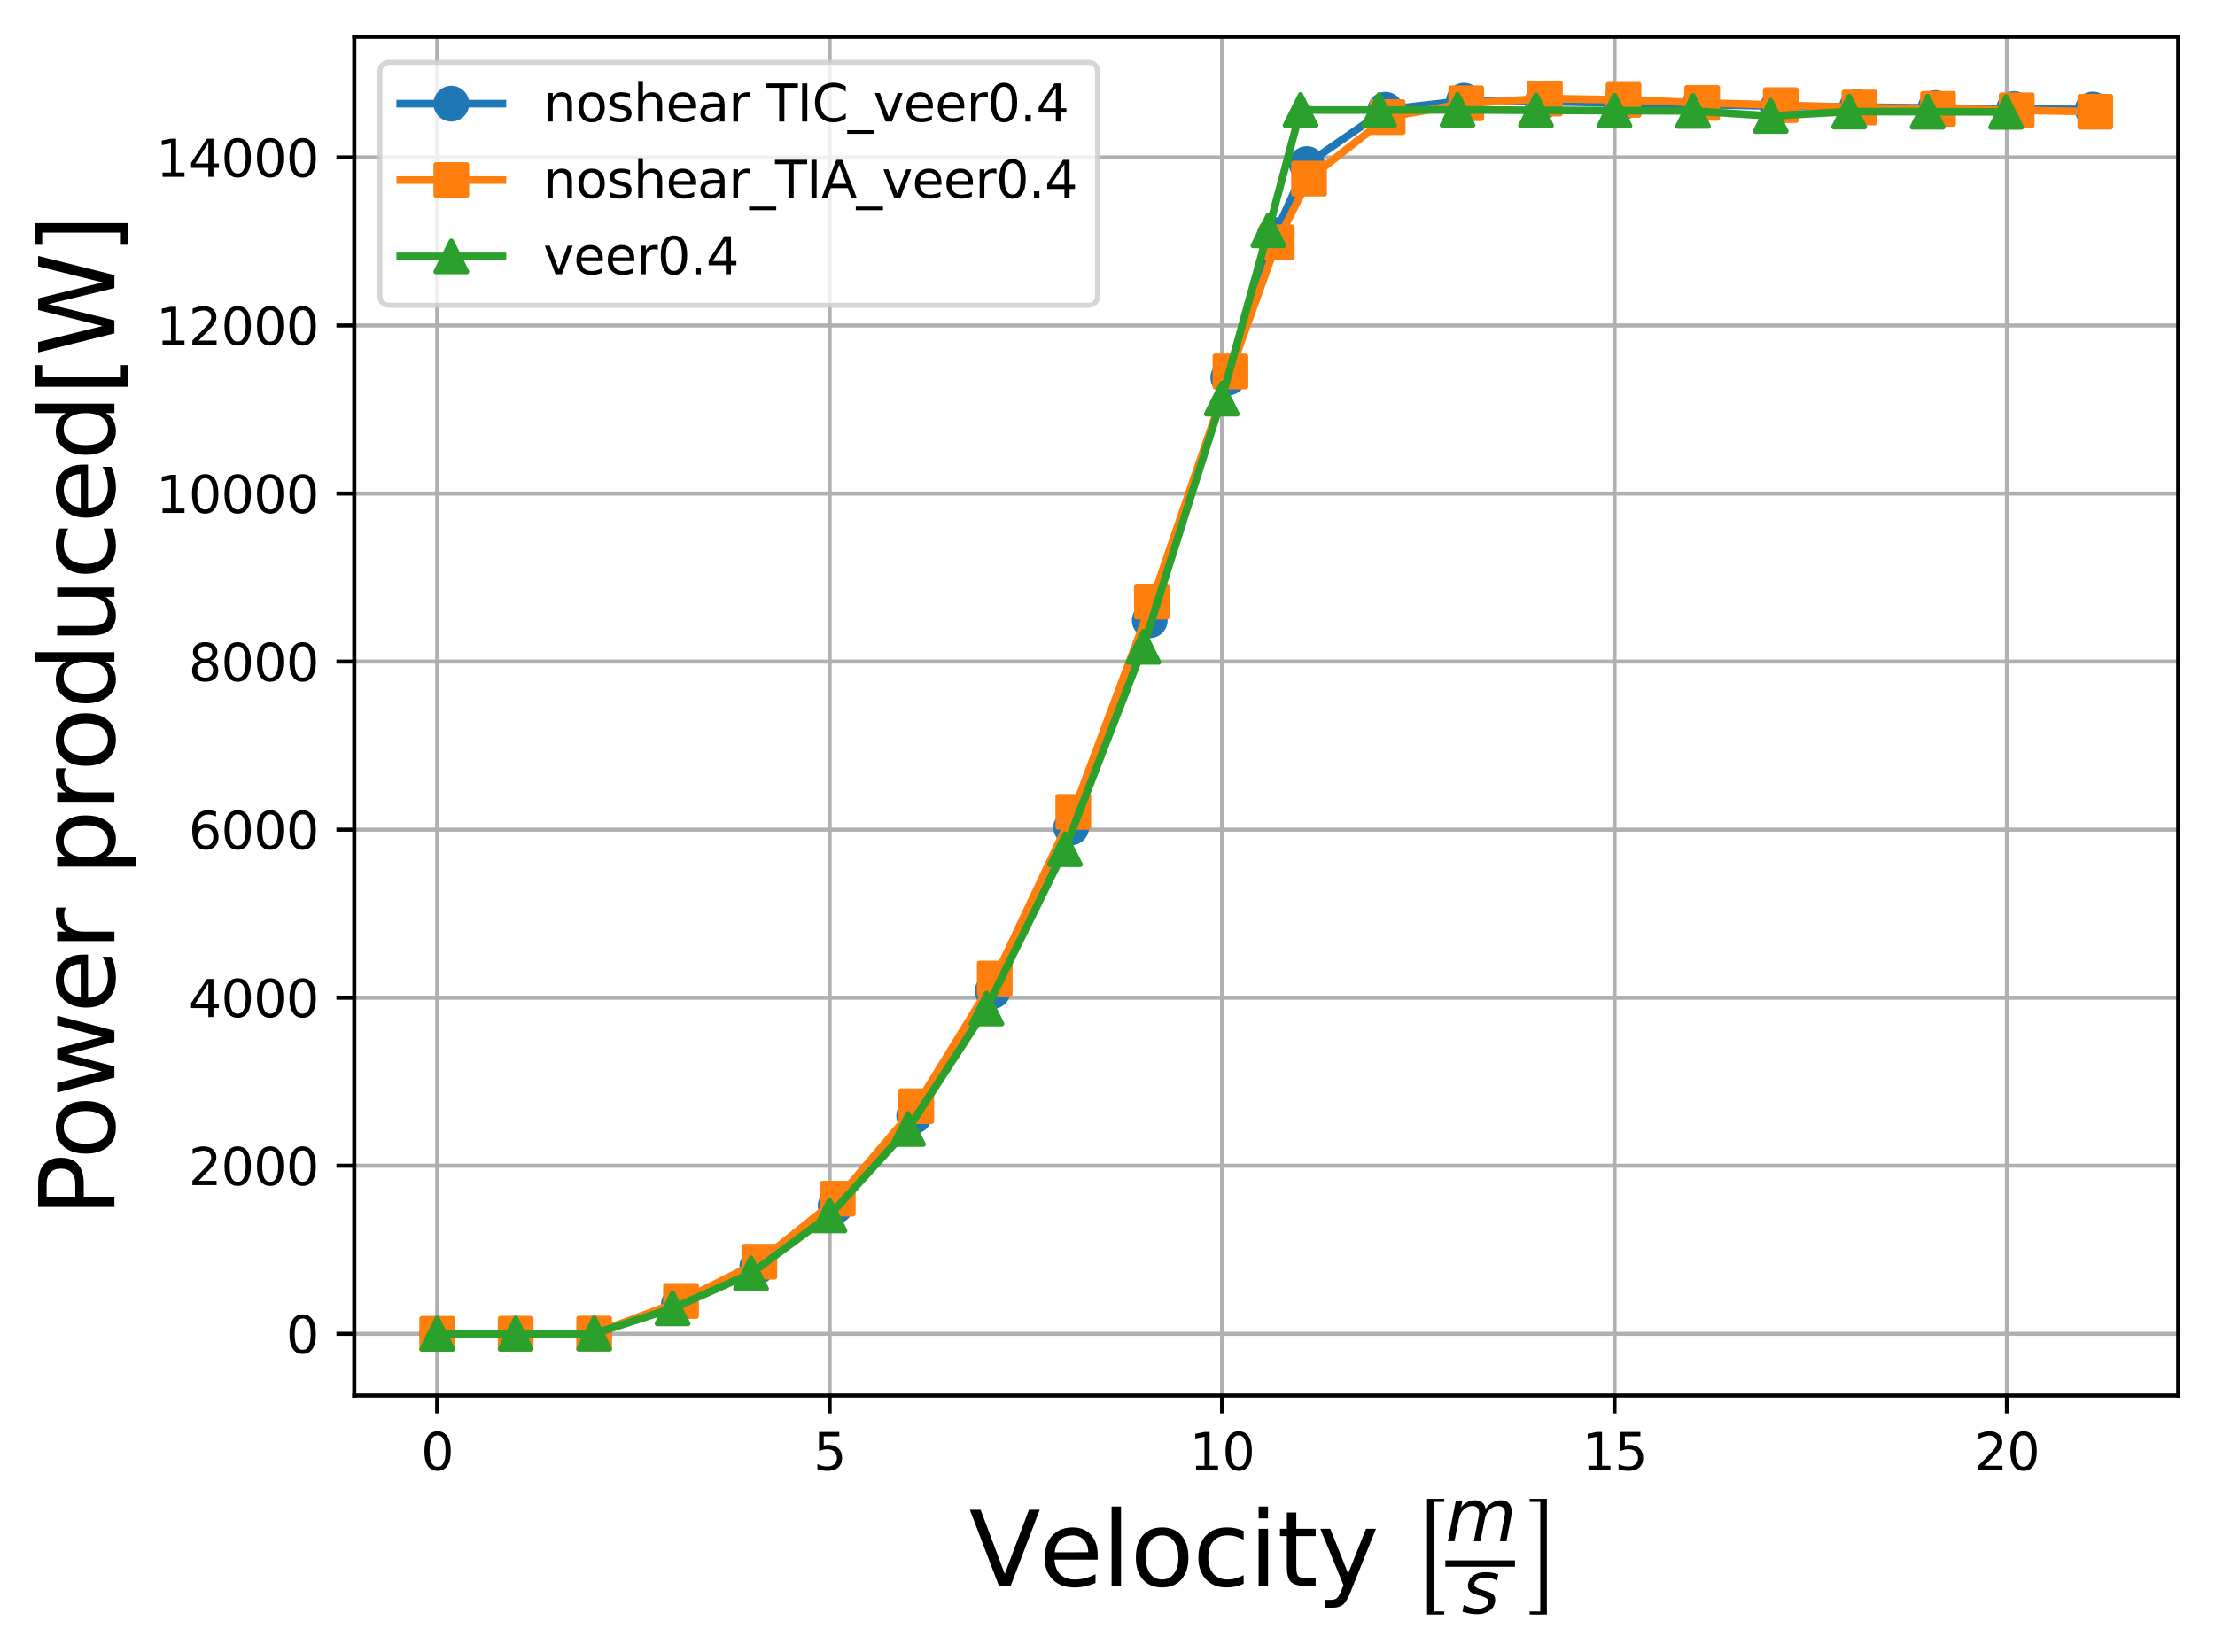 <?xml version="1.0" encoding="utf-8" standalone="no"?>
<!DOCTYPE svg PUBLIC "-//W3C//DTD SVG 1.1//EN"
  "http://www.w3.org/Graphics/SVG/1.1/DTD/svg11.dtd">
<svg xmlns:xlink="http://www.w3.org/1999/xlink" width="433.689pt" height="323.59pt" viewBox="0 0 433.689 323.59" xmlns="http://www.w3.org/2000/svg" version="1.1">
 <defs>
  <style type="text/css">*{stroke-linejoin: round; stroke-linecap: butt}</style>
 </defs>
 <g id="figure_1">
  <g id="patch_1">
   <path d="M 0 323.59 
L 433.689 323.59 
L 433.689 0 
L 0 0 
z
" style="fill: #ffffff"/>
  </g>
  <g id="axes_1">
   <g id="patch_2">
    <path d="M 69.369 273.312 
L 426.489 273.312 
L 426.489 7.2 
L 69.369 7.2 
z
" style="fill: #ffffff"/>
   </g>
   <g id="matplotlib.axis_1">
    <g id="xtick_1">
     <g id="line2d_1">
      <path d="M 85.601 273.312 
L 85.601 7.2 
" clip-path="url(#pf1011f9df0)" style="fill: none; stroke: #b0b0b0; stroke-width: 0.8; stroke-linecap: square"/>
     </g>
     <g id="line2d_2">
      <defs>
       <path id="mccad9a70bd" d="M 0 0 
L 0 3.5 
" style="stroke: #000000; stroke-width: 0.8"/>
      </defs>
      <g>
       <use xlink:href="#mccad9a70bd" x="85.601" y="273.312" style="stroke: #000000; stroke-width: 0.8"/>
      </g>
     </g>
     <g id="text_1">
      <!-- 0 -->
      <g transform="translate(82.42 287.91) scale(0.1 -0.1)">
       <defs>
        <path id="DejaVuSans-30" d="M 2034 4250 
Q 1547 4250 1301 3770 
Q 1056 3291 1056 2328 
Q 1056 1369 1301 889 
Q 1547 409 2034 409 
Q 2525 409 2770 889 
Q 3016 1369 3016 2328 
Q 3016 3291 2770 3770 
Q 2525 4250 2034 4250 
z
M 2034 4750 
Q 2819 4750 3233 4129 
Q 3647 3509 3647 2328 
Q 3647 1150 3233 529 
Q 2819 -91 2034 -91 
Q 1250 -91 836 529 
Q 422 1150 422 2328 
Q 422 3509 836 4129 
Q 1250 4750 2034 4750 
z
" transform="scale(0.016)"/>
       </defs>
       <use xlink:href="#DejaVuSans-30"/>
      </g>
     </g>
    </g>
    <g id="xtick_2">
     <g id="line2d_3">
      <path d="M 162.439 273.312 
L 162.439 7.2 
" clip-path="url(#pf1011f9df0)" style="fill: none; stroke: #b0b0b0; stroke-width: 0.8; stroke-linecap: square"/>
     </g>
     <g id="line2d_4">
      <g>
       <use xlink:href="#mccad9a70bd" x="162.439" y="273.312" style="stroke: #000000; stroke-width: 0.8"/>
      </g>
     </g>
     <g id="text_2">
      <!-- 5 -->
      <g transform="translate(159.257 287.91) scale(0.1 -0.1)">
       <defs>
        <path id="DejaVuSans-35" d="M 691 4666 
L 3169 4666 
L 3169 4134 
L 1269 4134 
L 1269 2991 
Q 1406 3038 1543 3061 
Q 1681 3084 1819 3084 
Q 2600 3084 3056 2656 
Q 3513 2228 3513 1497 
Q 3513 744 3044 326 
Q 2575 -91 1722 -91 
Q 1428 -91 1123 -41 
Q 819 9 494 109 
L 494 744 
Q 775 591 1075 516 
Q 1375 441 1709 441 
Q 2250 441 2565 725 
Q 2881 1009 2881 1497 
Q 2881 1984 2565 2268 
Q 2250 2553 1709 2553 
Q 1456 2553 1204 2497 
Q 953 2441 691 2322 
L 691 4666 
z
" transform="scale(0.016)"/>
       </defs>
       <use xlink:href="#DejaVuSans-35"/>
      </g>
     </g>
    </g>
    <g id="xtick_3">
     <g id="line2d_5">
      <path d="M 239.276 273.312 
L 239.276 7.2 
" clip-path="url(#pf1011f9df0)" style="fill: none; stroke: #b0b0b0; stroke-width: 0.8; stroke-linecap: square"/>
     </g>
     <g id="line2d_6">
      <g>
       <use xlink:href="#mccad9a70bd" x="239.276" y="273.312" style="stroke: #000000; stroke-width: 0.8"/>
      </g>
     </g>
     <g id="text_3">
      <!-- 10 -->
      <g transform="translate(232.913 287.91) scale(0.1 -0.1)">
       <defs>
        <path id="DejaVuSans-31" d="M 794 531 
L 1825 531 
L 1825 4091 
L 703 3866 
L 703 4441 
L 1819 4666 
L 2450 4666 
L 2450 531 
L 3481 531 
L 3481 0 
L 794 0 
L 794 531 
z
" transform="scale(0.016)"/>
       </defs>
       <use xlink:href="#DejaVuSans-31"/>
       <use xlink:href="#DejaVuSans-30" x="63.623"/>
      </g>
     </g>
    </g>
    <g id="xtick_4">
     <g id="line2d_7">
      <path d="M 316.113 273.312 
L 316.113 7.2 
" clip-path="url(#pf1011f9df0)" style="fill: none; stroke: #b0b0b0; stroke-width: 0.8; stroke-linecap: square"/>
     </g>
     <g id="line2d_8">
      <g>
       <use xlink:href="#mccad9a70bd" x="316.113" y="273.312" style="stroke: #000000; stroke-width: 0.8"/>
      </g>
     </g>
     <g id="text_4">
      <!-- 15 -->
      <g transform="translate(309.75 287.91) scale(0.1 -0.1)">
       <use xlink:href="#DejaVuSans-31"/>
       <use xlink:href="#DejaVuSans-35" x="63.623"/>
      </g>
     </g>
    </g>
    <g id="xtick_5">
     <g id="line2d_9">
      <path d="M 392.95 273.312 
L 392.95 7.2 
" clip-path="url(#pf1011f9df0)" style="fill: none; stroke: #b0b0b0; stroke-width: 0.8; stroke-linecap: square"/>
     </g>
     <g id="line2d_10">
      <g>
       <use xlink:href="#mccad9a70bd" x="392.95" y="273.312" style="stroke: #000000; stroke-width: 0.8"/>
      </g>
     </g>
     <g id="text_5">
      <!-- 20 -->
      <g transform="translate(386.588 287.91) scale(0.1 -0.1)">
       <defs>
        <path id="DejaVuSans-32" d="M 1228 531 
L 3431 531 
L 3431 0 
L 469 0 
L 469 531 
Q 828 903 1448 1529 
Q 2069 2156 2228 2338 
Q 2531 2678 2651 2914 
Q 2772 3150 2772 3378 
Q 2772 3750 2511 3984 
Q 2250 4219 1831 4219 
Q 1534 4219 1204 4116 
Q 875 4013 500 3803 
L 500 4441 
Q 881 4594 1212 4672 
Q 1544 4750 1819 4750 
Q 2544 4750 2975 4387 
Q 3406 4025 3406 3419 
Q 3406 3131 3298 2873 
Q 3191 2616 2906 2266 
Q 2828 2175 2409 1742 
Q 1991 1309 1228 531 
z
" transform="scale(0.016)"/>
       </defs>
       <use xlink:href="#DejaVuSans-32"/>
       <use xlink:href="#DejaVuSans-30" x="63.623"/>
      </g>
     </g>
    </g>
    <g id="text_6">
     <!-- Velocity $\left[\frac{\mathit{m}}{\mathit{s}}\right]$ -->
     <g transform="translate(189.729 310.79) scale(0.2 -0.2)">
      <defs>
       <path id="DejaVuSans-56" d="M 1831 0 
L 50 4666 
L 709 4666 
L 2188 738 
L 3669 4666 
L 4325 4666 
L 2547 0 
L 1831 0 
z
" transform="scale(0.016)"/>
       <path id="DejaVuSans-65" d="M 3597 1894 
L 3597 1613 
L 953 1613 
Q 991 1019 1311 708 
Q 1631 397 2203 397 
Q 2534 397 2845 478 
Q 3156 559 3463 722 
L 3463 178 
Q 3153 47 2828 -22 
Q 2503 -91 2169 -91 
Q 1331 -91 842 396 
Q 353 884 353 1716 
Q 353 2575 817 3079 
Q 1281 3584 2069 3584 
Q 2775 3584 3186 3129 
Q 3597 2675 3597 1894 
z
M 3022 2063 
Q 3016 2534 2758 2815 
Q 2500 3097 2075 3097 
Q 1594 3097 1305 2825 
Q 1016 2553 972 2059 
L 3022 2063 
z
" transform="scale(0.016)"/>
       <path id="DejaVuSans-6c" d="M 603 4863 
L 1178 4863 
L 1178 0 
L 603 0 
L 603 4863 
z
" transform="scale(0.016)"/>
       <path id="DejaVuSans-6f" d="M 1959 3097 
Q 1497 3097 1228 2736 
Q 959 2375 959 1747 
Q 959 1119 1226 758 
Q 1494 397 1959 397 
Q 2419 397 2687 759 
Q 2956 1122 2956 1747 
Q 2956 2369 2687 2733 
Q 2419 3097 1959 3097 
z
M 1959 3584 
Q 2709 3584 3137 3096 
Q 3566 2609 3566 1747 
Q 3566 888 3137 398 
Q 2709 -91 1959 -91 
Q 1206 -91 779 398 
Q 353 888 353 1747 
Q 353 2609 779 3096 
Q 1206 3584 1959 3584 
z
" transform="scale(0.016)"/>
       <path id="DejaVuSans-63" d="M 3122 3366 
L 3122 2828 
Q 2878 2963 2633 3030 
Q 2388 3097 2138 3097 
Q 1578 3097 1268 2742 
Q 959 2388 959 1747 
Q 959 1106 1268 751 
Q 1578 397 2138 397 
Q 2388 397 2633 464 
Q 2878 531 3122 666 
L 3122 134 
Q 2881 22 2623 -34 
Q 2366 -91 2075 -91 
Q 1284 -91 818 406 
Q 353 903 353 1747 
Q 353 2603 823 3093 
Q 1294 3584 2113 3584 
Q 2378 3584 2631 3529 
Q 2884 3475 3122 3366 
z
" transform="scale(0.016)"/>
       <path id="DejaVuSans-69" d="M 603 3500 
L 1178 3500 
L 1178 0 
L 603 0 
L 603 3500 
z
M 603 4863 
L 1178 4863 
L 1178 4134 
L 603 4134 
L 603 4863 
z
" transform="scale(0.016)"/>
       <path id="DejaVuSans-74" d="M 1172 4494 
L 1172 3500 
L 2356 3500 
L 2356 3053 
L 1172 3053 
L 1172 1153 
Q 1172 725 1289 603 
Q 1406 481 1766 481 
L 2356 481 
L 2356 0 
L 1766 0 
Q 1100 0 847 248 
Q 594 497 594 1153 
L 594 3053 
L 172 3053 
L 172 3500 
L 594 3500 
L 594 4494 
L 1172 4494 
z
" transform="scale(0.016)"/>
       <path id="DejaVuSans-79" d="M 2059 -325 
Q 1816 -950 1584 -1140 
Q 1353 -1331 966 -1331 
L 506 -1331 
L 506 -850 
L 844 -850 
Q 1081 -850 1212 -737 
Q 1344 -625 1503 -206 
L 1606 56 
L 191 3500 
L 800 3500 
L 1894 763 
L 2988 3500 
L 3597 3500 
L 2059 -325 
z
" transform="scale(0.016)"/>
       <path id="DejaVuSans-20" transform="scale(0.016)"/>
       <path id="STIXSizeOneSym-Regular-5b" d="M 2323 -1050 
L 1152 -1050 
L 1152 6822 
L 2323 6822 
L 2323 6611 
L 1600 6611 
L 1600 -838 
L 2323 -838 
L 2323 -1050 
z
" transform="scale(0.016)"/>
       <path id="DejaVuSans-Oblique-6d" d="M 5747 2113 
L 5338 0 
L 4763 0 
L 5166 2094 
Q 5191 2228 5203 2325 
Q 5216 2422 5216 2491 
Q 5216 2772 5059 2928 
Q 4903 3084 4622 3084 
Q 4203 3084 3875 2770 
Q 3547 2456 3450 1953 
L 3066 0 
L 2491 0 
L 2900 2094 
Q 2925 2209 2937 2307 
Q 2950 2406 2950 2484 
Q 2950 2769 2794 2926 
Q 2638 3084 2363 3084 
Q 1938 3084 1609 2770 
Q 1281 2456 1184 1953 
L 800 0 
L 225 0 
L 909 3500 
L 1484 3500 
L 1375 2956 
Q 1609 3263 1923 3423 
Q 2238 3584 2597 3584 
Q 2978 3584 3223 3384 
Q 3469 3184 3519 2828 
Q 3781 3197 4126 3390 
Q 4472 3584 4856 3584 
Q 5306 3584 5551 3325 
Q 5797 3066 5797 2591 
Q 5797 2488 5784 2364 
Q 5772 2241 5747 2113 
z
" transform="scale(0.016)"/>
       <path id="DejaVuSans-Oblique-73" d="M 3200 3397 
L 3091 2853 
Q 2863 2978 2609 3040 
Q 2356 3103 2088 3103 
Q 1634 3103 1373 2948 
Q 1113 2794 1113 2528 
Q 1113 2219 1719 2053 
Q 1766 2041 1788 2034 
L 1972 1978 
Q 2547 1819 2739 1644 
Q 2931 1469 2931 1166 
Q 2931 609 2489 259 
Q 2047 -91 1331 -91 
Q 1053 -91 747 -37 
Q 441 16 72 128 
L 184 722 
Q 500 559 806 475 
Q 1113 391 1394 391 
Q 1816 391 2080 572 
Q 2344 753 2344 1031 
Q 2344 1331 1650 1516 
L 1591 1531 
L 1394 1581 
Q 956 1697 753 1886 
Q 550 2075 550 2369 
Q 550 2928 970 3256 
Q 1391 3584 2113 3584 
Q 2397 3584 2667 3537 
Q 2938 3491 3200 3397 
z
" transform="scale(0.016)"/>
       <path id="STIXSizeOneSym-Regular-5d" d="M 1299 -1050 
L 128 -1050 
L 128 -838 
L 851 -838 
L 851 6611 
L 128 6611 
L 128 6822 
L 1299 6822 
L 1299 -1050 
z
" transform="scale(0.016)"/>
      </defs>
      <use xlink:href="#DejaVuSans-56" transform="translate(0 0.945)"/>
      <use xlink:href="#DejaVuSans-65" transform="translate(68.408 0.945)"/>
      <use xlink:href="#DejaVuSans-6c" transform="translate(129.932 0.945)"/>
      <use xlink:href="#DejaVuSans-6f" transform="translate(157.715 0.945)"/>
      <use xlink:href="#DejaVuSans-63" transform="translate(218.896 0.945)"/>
      <use xlink:href="#DejaVuSans-69" transform="translate(273.877 0.945)"/>
      <use xlink:href="#DejaVuSans-74" transform="translate(301.66 0.945)"/>
      <use xlink:href="#DejaVuSans-79" transform="translate(340.869 0.945)"/>
      <use xlink:href="#DejaVuSans-20" transform="translate(400.049 0.945)"/>
      <use xlink:href="#STIXSizeOneSym-Regular-5b" transform="translate(431.836 -11.938) scale(0.9)"/>
      <use xlink:href="#DejaVuSans-Oblique-6d" transform="translate(466.306 44.742) scale(0.7)"/>
      <use xlink:href="#DejaVuSans-Oblique-73" transform="translate(482.306 -25.708) scale(0.7)"/>
      <use xlink:href="#STIXSizeOneSym-Regular-5d" transform="translate(546.994 -11.938) scale(0.9)"/>
      <path d="M 466.306 19.742 
L 466.306 25.992 
L 534.494 25.992 
L 534.494 19.742 
L 466.306 19.742 
z
"/>
     </g>
    </g>
   </g>
   <g id="matplotlib.axis_2">
    <g id="ytick_1">
     <g id="line2d_11">
      <path d="M 69.369 261.216 
L 426.489 261.216 
" clip-path="url(#pf1011f9df0)" style="fill: none; stroke: #b0b0b0; stroke-width: 0.8; stroke-linecap: square"/>
     </g>
     <g id="line2d_12">
      <defs>
       <path id="m2726098256" d="M 0 0 
L -3.5 0 
" style="stroke: #000000; stroke-width: 0.8"/>
      </defs>
      <g>
       <use xlink:href="#m2726098256" x="69.369" y="261.216" style="stroke: #000000; stroke-width: 0.8"/>
      </g>
     </g>
     <g id="text_7">
      <!-- 0 -->
      <g transform="translate(56.006 265.015) scale(0.1 -0.1)">
       <use xlink:href="#DejaVuSans-30"/>
      </g>
     </g>
    </g>
    <g id="ytick_2">
     <g id="line2d_13">
      <path d="M 69.369 228.303 
L 426.489 228.303 
" clip-path="url(#pf1011f9df0)" style="fill: none; stroke: #b0b0b0; stroke-width: 0.8; stroke-linecap: square"/>
     </g>
     <g id="line2d_14">
      <g>
       <use xlink:href="#m2726098256" x="69.369" y="228.303" style="stroke: #000000; stroke-width: 0.8"/>
      </g>
     </g>
     <g id="text_8">
      <!-- 2000 -->
      <g transform="translate(36.919 232.103) scale(0.1 -0.1)">
       <use xlink:href="#DejaVuSans-32"/>
       <use xlink:href="#DejaVuSans-30" x="63.623"/>
       <use xlink:href="#DejaVuSans-30" x="127.246"/>
       <use xlink:href="#DejaVuSans-30" x="190.869"/>
      </g>
     </g>
    </g>
    <g id="ytick_3">
     <g id="line2d_15">
      <path d="M 69.369 195.391 
L 426.489 195.391 
" clip-path="url(#pf1011f9df0)" style="fill: none; stroke: #b0b0b0; stroke-width: 0.8; stroke-linecap: square"/>
     </g>
     <g id="line2d_16">
      <g>
       <use xlink:href="#m2726098256" x="69.369" y="195.391" style="stroke: #000000; stroke-width: 0.8"/>
      </g>
     </g>
     <g id="text_9">
      <!-- 4000 -->
      <g transform="translate(36.919 199.19) scale(0.1 -0.1)">
       <defs>
        <path id="DejaVuSans-34" d="M 2419 4116 
L 825 1625 
L 2419 1625 
L 2419 4116 
z
M 2253 4666 
L 3047 4666 
L 3047 1625 
L 3713 1625 
L 3713 1100 
L 3047 1100 
L 3047 0 
L 2419 0 
L 2419 1100 
L 313 1100 
L 313 1709 
L 2253 4666 
z
" transform="scale(0.016)"/>
       </defs>
       <use xlink:href="#DejaVuSans-34"/>
       <use xlink:href="#DejaVuSans-30" x="63.623"/>
       <use xlink:href="#DejaVuSans-30" x="127.246"/>
       <use xlink:href="#DejaVuSans-30" x="190.869"/>
      </g>
     </g>
    </g>
    <g id="ytick_4">
     <g id="line2d_17">
      <path d="M 69.369 162.478 
L 426.489 162.478 
" clip-path="url(#pf1011f9df0)" style="fill: none; stroke: #b0b0b0; stroke-width: 0.8; stroke-linecap: square"/>
     </g>
     <g id="line2d_18">
      <g>
       <use xlink:href="#m2726098256" x="69.369" y="162.478" style="stroke: #000000; stroke-width: 0.8"/>
      </g>
     </g>
     <g id="text_10">
      <!-- 6000 -->
      <g transform="translate(36.919 166.277) scale(0.1 -0.1)">
       <defs>
        <path id="DejaVuSans-36" d="M 2113 2584 
Q 1688 2584 1439 2293 
Q 1191 2003 1191 1497 
Q 1191 994 1439 701 
Q 1688 409 2113 409 
Q 2538 409 2786 701 
Q 3034 994 3034 1497 
Q 3034 2003 2786 2293 
Q 2538 2584 2113 2584 
z
M 3366 4563 
L 3366 3988 
Q 3128 4100 2886 4159 
Q 2644 4219 2406 4219 
Q 1781 4219 1451 3797 
Q 1122 3375 1075 2522 
Q 1259 2794 1537 2939 
Q 1816 3084 2150 3084 
Q 2853 3084 3261 2657 
Q 3669 2231 3669 1497 
Q 3669 778 3244 343 
Q 2819 -91 2113 -91 
Q 1303 -91 875 529 
Q 447 1150 447 2328 
Q 447 3434 972 4092 
Q 1497 4750 2381 4750 
Q 2619 4750 2861 4703 
Q 3103 4656 3366 4563 
z
" transform="scale(0.016)"/>
       </defs>
       <use xlink:href="#DejaVuSans-36"/>
       <use xlink:href="#DejaVuSans-30" x="63.623"/>
       <use xlink:href="#DejaVuSans-30" x="127.246"/>
       <use xlink:href="#DejaVuSans-30" x="190.869"/>
      </g>
     </g>
    </g>
    <g id="ytick_5">
     <g id="line2d_19">
      <path d="M 69.369 129.566 
L 426.489 129.566 
" clip-path="url(#pf1011f9df0)" style="fill: none; stroke: #b0b0b0; stroke-width: 0.8; stroke-linecap: square"/>
     </g>
     <g id="line2d_20">
      <g>
       <use xlink:href="#m2726098256" x="69.369" y="129.566" style="stroke: #000000; stroke-width: 0.8"/>
      </g>
     </g>
     <g id="text_11">
      <!-- 8000 -->
      <g transform="translate(36.919 133.365) scale(0.1 -0.1)">
       <defs>
        <path id="DejaVuSans-38" d="M 2034 2216 
Q 1584 2216 1326 1975 
Q 1069 1734 1069 1313 
Q 1069 891 1326 650 
Q 1584 409 2034 409 
Q 2484 409 2743 651 
Q 3003 894 3003 1313 
Q 3003 1734 2745 1975 
Q 2488 2216 2034 2216 
z
M 1403 2484 
Q 997 2584 770 2862 
Q 544 3141 544 3541 
Q 544 4100 942 4425 
Q 1341 4750 2034 4750 
Q 2731 4750 3128 4425 
Q 3525 4100 3525 3541 
Q 3525 3141 3298 2862 
Q 3072 2584 2669 2484 
Q 3125 2378 3379 2068 
Q 3634 1759 3634 1313 
Q 3634 634 3220 271 
Q 2806 -91 2034 -91 
Q 1263 -91 848 271 
Q 434 634 434 1313 
Q 434 1759 690 2068 
Q 947 2378 1403 2484 
z
M 1172 3481 
Q 1172 3119 1398 2916 
Q 1625 2713 2034 2713 
Q 2441 2713 2670 2916 
Q 2900 3119 2900 3481 
Q 2900 3844 2670 4047 
Q 2441 4250 2034 4250 
Q 1625 4250 1398 4047 
Q 1172 3844 1172 3481 
z
" transform="scale(0.016)"/>
       </defs>
       <use xlink:href="#DejaVuSans-38"/>
       <use xlink:href="#DejaVuSans-30" x="63.623"/>
       <use xlink:href="#DejaVuSans-30" x="127.246"/>
       <use xlink:href="#DejaVuSans-30" x="190.869"/>
      </g>
     </g>
    </g>
    <g id="ytick_6">
     <g id="line2d_21">
      <path d="M 69.369 96.653 
L 426.489 96.653 
" clip-path="url(#pf1011f9df0)" style="fill: none; stroke: #b0b0b0; stroke-width: 0.8; stroke-linecap: square"/>
     </g>
     <g id="line2d_22">
      <g>
       <use xlink:href="#m2726098256" x="69.369" y="96.653" style="stroke: #000000; stroke-width: 0.8"/>
      </g>
     </g>
     <g id="text_12">
      <!-- 10000 -->
      <g transform="translate(30.556 100.452) scale(0.1 -0.1)">
       <use xlink:href="#DejaVuSans-31"/>
       <use xlink:href="#DejaVuSans-30" x="63.623"/>
       <use xlink:href="#DejaVuSans-30" x="127.246"/>
       <use xlink:href="#DejaVuSans-30" x="190.869"/>
       <use xlink:href="#DejaVuSans-30" x="254.492"/>
      </g>
     </g>
    </g>
    <g id="ytick_7">
     <g id="line2d_23">
      <path d="M 69.369 63.74 
L 426.489 63.74 
" clip-path="url(#pf1011f9df0)" style="fill: none; stroke: #b0b0b0; stroke-width: 0.8; stroke-linecap: square"/>
     </g>
     <g id="line2d_24">
      <g>
       <use xlink:href="#m2726098256" x="69.369" y="63.74" style="stroke: #000000; stroke-width: 0.8"/>
      </g>
     </g>
     <g id="text_13">
      <!-- 12000 -->
      <g transform="translate(30.556 67.54) scale(0.1 -0.1)">
       <use xlink:href="#DejaVuSans-31"/>
       <use xlink:href="#DejaVuSans-32" x="63.623"/>
       <use xlink:href="#DejaVuSans-30" x="127.246"/>
       <use xlink:href="#DejaVuSans-30" x="190.869"/>
       <use xlink:href="#DejaVuSans-30" x="254.492"/>
      </g>
     </g>
    </g>
    <g id="ytick_8">
     <g id="line2d_25">
      <path d="M 69.369 30.828 
L 426.489 30.828 
" clip-path="url(#pf1011f9df0)" style="fill: none; stroke: #b0b0b0; stroke-width: 0.8; stroke-linecap: square"/>
     </g>
     <g id="line2d_26">
      <g>
       <use xlink:href="#m2726098256" x="69.369" y="30.828" style="stroke: #000000; stroke-width: 0.8"/>
      </g>
     </g>
     <g id="text_14">
      <!-- 14000 -->
      <g transform="translate(30.556 34.627) scale(0.1 -0.1)">
       <use xlink:href="#DejaVuSans-31"/>
       <use xlink:href="#DejaVuSans-34" x="63.623"/>
       <use xlink:href="#DejaVuSans-30" x="127.246"/>
       <use xlink:href="#DejaVuSans-30" x="190.869"/>
       <use xlink:href="#DejaVuSans-30" x="254.492"/>
      </g>
     </g>
    </g>
    <g id="text_15">
     <!-- Power produced[W] -->
     <g transform="translate(22.397 238.392) rotate(-90) scale(0.2 -0.2)">
      <defs>
       <path id="DejaVuSans-50" d="M 1259 4147 
L 1259 2394 
L 2053 2394 
Q 2494 2394 2734 2622 
Q 2975 2850 2975 3272 
Q 2975 3691 2734 3919 
Q 2494 4147 2053 4147 
L 1259 4147 
z
M 628 4666 
L 2053 4666 
Q 2838 4666 3239 4311 
Q 3641 3956 3641 3272 
Q 3641 2581 3239 2228 
Q 2838 1875 2053 1875 
L 1259 1875 
L 1259 0 
L 628 0 
L 628 4666 
z
" transform="scale(0.016)"/>
       <path id="DejaVuSans-77" d="M 269 3500 
L 844 3500 
L 1563 769 
L 2278 3500 
L 2956 3500 
L 3675 769 
L 4391 3500 
L 4966 3500 
L 4050 0 
L 3372 0 
L 2619 2869 
L 1863 0 
L 1184 0 
L 269 3500 
z
" transform="scale(0.016)"/>
       <path id="DejaVuSans-72" d="M 2631 2963 
Q 2534 3019 2420 3045 
Q 2306 3072 2169 3072 
Q 1681 3072 1420 2755 
Q 1159 2438 1159 1844 
L 1159 0 
L 581 0 
L 581 3500 
L 1159 3500 
L 1159 2956 
Q 1341 3275 1631 3429 
Q 1922 3584 2338 3584 
Q 2397 3584 2469 3576 
Q 2541 3569 2628 3553 
L 2631 2963 
z
" transform="scale(0.016)"/>
       <path id="DejaVuSans-70" d="M 1159 525 
L 1159 -1331 
L 581 -1331 
L 581 3500 
L 1159 3500 
L 1159 2969 
Q 1341 3281 1617 3432 
Q 1894 3584 2278 3584 
Q 2916 3584 3314 3078 
Q 3713 2572 3713 1747 
Q 3713 922 3314 415 
Q 2916 -91 2278 -91 
Q 1894 -91 1617 61 
Q 1341 213 1159 525 
z
M 3116 1747 
Q 3116 2381 2855 2742 
Q 2594 3103 2138 3103 
Q 1681 3103 1420 2742 
Q 1159 2381 1159 1747 
Q 1159 1113 1420 752 
Q 1681 391 2138 391 
Q 2594 391 2855 752 
Q 3116 1113 3116 1747 
z
" transform="scale(0.016)"/>
       <path id="DejaVuSans-64" d="M 2906 2969 
L 2906 4863 
L 3481 4863 
L 3481 0 
L 2906 0 
L 2906 525 
Q 2725 213 2448 61 
Q 2172 -91 1784 -91 
Q 1150 -91 751 415 
Q 353 922 353 1747 
Q 353 2572 751 3078 
Q 1150 3584 1784 3584 
Q 2172 3584 2448 3432 
Q 2725 3281 2906 2969 
z
M 947 1747 
Q 947 1113 1208 752 
Q 1469 391 1925 391 
Q 2381 391 2643 752 
Q 2906 1113 2906 1747 
Q 2906 2381 2643 2742 
Q 2381 3103 1925 3103 
Q 1469 3103 1208 2742 
Q 947 2381 947 1747 
z
" transform="scale(0.016)"/>
       <path id="DejaVuSans-75" d="M 544 1381 
L 544 3500 
L 1119 3500 
L 1119 1403 
Q 1119 906 1312 657 
Q 1506 409 1894 409 
Q 2359 409 2629 706 
Q 2900 1003 2900 1516 
L 2900 3500 
L 3475 3500 
L 3475 0 
L 2900 0 
L 2900 538 
Q 2691 219 2414 64 
Q 2138 -91 1772 -91 
Q 1169 -91 856 284 
Q 544 659 544 1381 
z
M 1991 3584 
L 1991 3584 
z
" transform="scale(0.016)"/>
       <path id="DejaVuSans-5b" d="M 550 4863 
L 1875 4863 
L 1875 4416 
L 1125 4416 
L 1125 -397 
L 1875 -397 
L 1875 -844 
L 550 -844 
L 550 4863 
z
" transform="scale(0.016)"/>
       <path id="DejaVuSans-57" d="M 213 4666 
L 850 4666 
L 1831 722 
L 2809 4666 
L 3519 4666 
L 4500 722 
L 5478 4666 
L 6119 4666 
L 4947 0 
L 4153 0 
L 3169 4050 
L 2175 0 
L 1381 0 
L 213 4666 
z
" transform="scale(0.016)"/>
       <path id="DejaVuSans-5d" d="M 1947 4863 
L 1947 -844 
L 622 -844 
L 622 -397 
L 1369 -397 
L 1369 4416 
L 622 4416 
L 622 4863 
L 1947 4863 
z
" transform="scale(0.016)"/>
      </defs>
      <use xlink:href="#DejaVuSans-50"/>
      <use xlink:href="#DejaVuSans-6f" x="56.678"/>
      <use xlink:href="#DejaVuSans-77" x="117.859"/>
      <use xlink:href="#DejaVuSans-65" x="199.646"/>
      <use xlink:href="#DejaVuSans-72" x="261.17"/>
      <use xlink:href="#DejaVuSans-20" x="302.283"/>
      <use xlink:href="#DejaVuSans-70" x="334.07"/>
      <use xlink:href="#DejaVuSans-72" x="397.547"/>
      <use xlink:href="#DejaVuSans-6f" x="436.41"/>
      <use xlink:href="#DejaVuSans-64" x="497.592"/>
      <use xlink:href="#DejaVuSans-75" x="561.068"/>
      <use xlink:href="#DejaVuSans-63" x="624.447"/>
      <use xlink:href="#DejaVuSans-65" x="679.428"/>
      <use xlink:href="#DejaVuSans-64" x="740.951"/>
      <use xlink:href="#DejaVuSans-5b" x="804.428"/>
      <use xlink:href="#DejaVuSans-57" x="843.441"/>
      <use xlink:href="#DejaVuSans-5d" x="942.318"/>
     </g>
    </g>
   </g>
   <g id="line2d_27">
    <path d="M 85.601 261.216 
L 100.969 261.2 
L 116.336 261.183 
L 132.926 255.409 
L 148.271 248.066 
L 163.628 236.15 
L 178.993 218.512 
L 194.363 194.091 
L 209.737 162.029 
L 225.115 121.481 
L 240.495 73.938 
L 249.57 46.032 
L 255.876 32.129 
L 271.26 21.485 
L 286.644 19.71 
L 302.03 19.897 
L 317.417 20.183 
L 332.804 20.472 
L 348.192 20.792 
L 363.581 20.956 
L 378.969 21.148 
L 394.358 21.343 
L 409.747 21.442 
" clip-path="url(#pf1011f9df0)" style="fill: none; stroke: #1f77b4; stroke-width: 1.5; stroke-linecap: square"/>
    <defs>
     <path id="mcdaa0c99b6" d="M 0 3 
C 0.796 3 1.559 2.684 2.121 2.121 
C 2.684 1.559 3 0.796 3 0 
C 3 -0.796 2.684 -1.559 2.121 -2.121 
C 1.559 -2.684 0.796 -3 0 -3 
C -0.796 -3 -1.559 -2.684 -2.121 -2.121 
C -2.684 -1.559 -3 -0.796 -3 0 
C -3 0.796 -2.684 1.559 -2.121 2.121 
C -1.559 2.684 -0.796 3 0 3 
z
" style="stroke: #1f77b4"/>
    </defs>
    <g clip-path="url(#pf1011f9df0)">
     <use xlink:href="#mcdaa0c99b6" x="85.601" y="261.216" style="fill: #1f77b4; stroke: #1f77b4"/>
     <use xlink:href="#mcdaa0c99b6" x="100.969" y="261.2" style="fill: #1f77b4; stroke: #1f77b4"/>
     <use xlink:href="#mcdaa0c99b6" x="116.336" y="261.183" style="fill: #1f77b4; stroke: #1f77b4"/>
     <use xlink:href="#mcdaa0c99b6" x="132.926" y="255.409" style="fill: #1f77b4; stroke: #1f77b4"/>
     <use xlink:href="#mcdaa0c99b6" x="148.271" y="248.066" style="fill: #1f77b4; stroke: #1f77b4"/>
     <use xlink:href="#mcdaa0c99b6" x="163.628" y="236.15" style="fill: #1f77b4; stroke: #1f77b4"/>
     <use xlink:href="#mcdaa0c99b6" x="178.993" y="218.512" style="fill: #1f77b4; stroke: #1f77b4"/>
     <use xlink:href="#mcdaa0c99b6" x="194.363" y="194.091" style="fill: #1f77b4; stroke: #1f77b4"/>
     <use xlink:href="#mcdaa0c99b6" x="209.737" y="162.029" style="fill: #1f77b4; stroke: #1f77b4"/>
     <use xlink:href="#mcdaa0c99b6" x="225.115" y="121.481" style="fill: #1f77b4; stroke: #1f77b4"/>
     <use xlink:href="#mcdaa0c99b6" x="240.495" y="73.938" style="fill: #1f77b4; stroke: #1f77b4"/>
     <use xlink:href="#mcdaa0c99b6" x="249.57" y="46.032" style="fill: #1f77b4; stroke: #1f77b4"/>
     <use xlink:href="#mcdaa0c99b6" x="255.876" y="32.129" style="fill: #1f77b4; stroke: #1f77b4"/>
     <use xlink:href="#mcdaa0c99b6" x="271.26" y="21.485" style="fill: #1f77b4; stroke: #1f77b4"/>
     <use xlink:href="#mcdaa0c99b6" x="286.644" y="19.71" style="fill: #1f77b4; stroke: #1f77b4"/>
     <use xlink:href="#mcdaa0c99b6" x="302.03" y="19.897" style="fill: #1f77b4; stroke: #1f77b4"/>
     <use xlink:href="#mcdaa0c99b6" x="317.417" y="20.183" style="fill: #1f77b4; stroke: #1f77b4"/>
     <use xlink:href="#mcdaa0c99b6" x="332.804" y="20.472" style="fill: #1f77b4; stroke: #1f77b4"/>
     <use xlink:href="#mcdaa0c99b6" x="348.192" y="20.792" style="fill: #1f77b4; stroke: #1f77b4"/>
     <use xlink:href="#mcdaa0c99b6" x="363.581" y="20.956" style="fill: #1f77b4; stroke: #1f77b4"/>
     <use xlink:href="#mcdaa0c99b6" x="378.969" y="21.148" style="fill: #1f77b4; stroke: #1f77b4"/>
     <use xlink:href="#mcdaa0c99b6" x="394.358" y="21.343" style="fill: #1f77b4; stroke: #1f77b4"/>
     <use xlink:href="#mcdaa0c99b6" x="409.747" y="21.442" style="fill: #1f77b4; stroke: #1f77b4"/>
    </g>
   </g>
   <g id="line2d_28">
    <path d="M 85.601 261.216 
L 100.969 261.2 
L 116.336 261.183 
L 133.338 254.787 
L 148.677 247.093 
L 164.032 234.753 
L 179.398 216.643 
L 194.771 191.646 
L 210.149 158.992 
L 225.531 117.821 
L 240.916 72.751 
L 249.995 47.456 
L 256.305 34.977 
L 271.695 22.932 
L 287.087 20.22 
L 302.481 19.296 
L 317.875 19.553 
L 333.271 20.142 
L 348.666 20.579 
L 364.064 21.055 
L 379.461 21.323 
L 394.858 21.594 
L 410.256 21.883 
" clip-path="url(#pf1011f9df0)" style="fill: none; stroke: #ff7f0e; stroke-width: 1.5; stroke-linecap: square"/>
    <defs>
     <path id="m4ba6c0bd67" d="M -3 3 
L 3 3 
L 3 -3 
L -3 -3 
z
" style="stroke: #ff7f0e; stroke-linejoin: miter"/>
    </defs>
    <g clip-path="url(#pf1011f9df0)">
     <use xlink:href="#m4ba6c0bd67" x="85.601" y="261.216" style="fill: #ff7f0e; stroke: #ff7f0e; stroke-linejoin: miter"/>
     <use xlink:href="#m4ba6c0bd67" x="100.969" y="261.2" style="fill: #ff7f0e; stroke: #ff7f0e; stroke-linejoin: miter"/>
     <use xlink:href="#m4ba6c0bd67" x="116.336" y="261.183" style="fill: #ff7f0e; stroke: #ff7f0e; stroke-linejoin: miter"/>
     <use xlink:href="#m4ba6c0bd67" x="133.338" y="254.787" style="fill: #ff7f0e; stroke: #ff7f0e; stroke-linejoin: miter"/>
     <use xlink:href="#m4ba6c0bd67" x="148.677" y="247.093" style="fill: #ff7f0e; stroke: #ff7f0e; stroke-linejoin: miter"/>
     <use xlink:href="#m4ba6c0bd67" x="164.032" y="234.753" style="fill: #ff7f0e; stroke: #ff7f0e; stroke-linejoin: miter"/>
     <use xlink:href="#m4ba6c0bd67" x="179.398" y="216.643" style="fill: #ff7f0e; stroke: #ff7f0e; stroke-linejoin: miter"/>
     <use xlink:href="#m4ba6c0bd67" x="194.771" y="191.646" style="fill: #ff7f0e; stroke: #ff7f0e; stroke-linejoin: miter"/>
     <use xlink:href="#m4ba6c0bd67" x="210.149" y="158.992" style="fill: #ff7f0e; stroke: #ff7f0e; stroke-linejoin: miter"/>
     <use xlink:href="#m4ba6c0bd67" x="225.531" y="117.821" style="fill: #ff7f0e; stroke: #ff7f0e; stroke-linejoin: miter"/>
     <use xlink:href="#m4ba6c0bd67" x="240.916" y="72.751" style="fill: #ff7f0e; stroke: #ff7f0e; stroke-linejoin: miter"/>
     <use xlink:href="#m4ba6c0bd67" x="249.995" y="47.456" style="fill: #ff7f0e; stroke: #ff7f0e; stroke-linejoin: miter"/>
     <use xlink:href="#m4ba6c0bd67" x="256.305" y="34.977" style="fill: #ff7f0e; stroke: #ff7f0e; stroke-linejoin: miter"/>
     <use xlink:href="#m4ba6c0bd67" x="271.695" y="22.932" style="fill: #ff7f0e; stroke: #ff7f0e; stroke-linejoin: miter"/>
     <use xlink:href="#m4ba6c0bd67" x="287.087" y="20.22" style="fill: #ff7f0e; stroke: #ff7f0e; stroke-linejoin: miter"/>
     <use xlink:href="#m4ba6c0bd67" x="302.481" y="19.296" style="fill: #ff7f0e; stroke: #ff7f0e; stroke-linejoin: miter"/>
     <use xlink:href="#m4ba6c0bd67" x="317.875" y="19.553" style="fill: #ff7f0e; stroke: #ff7f0e; stroke-linejoin: miter"/>
     <use xlink:href="#m4ba6c0bd67" x="333.271" y="20.142" style="fill: #ff7f0e; stroke: #ff7f0e; stroke-linejoin: miter"/>
     <use xlink:href="#m4ba6c0bd67" x="348.666" y="20.579" style="fill: #ff7f0e; stroke: #ff7f0e; stroke-linejoin: miter"/>
     <use xlink:href="#m4ba6c0bd67" x="364.064" y="21.055" style="fill: #ff7f0e; stroke: #ff7f0e; stroke-linejoin: miter"/>
     <use xlink:href="#m4ba6c0bd67" x="379.461" y="21.323" style="fill: #ff7f0e; stroke: #ff7f0e; stroke-linejoin: miter"/>
     <use xlink:href="#m4ba6c0bd67" x="394.858" y="21.594" style="fill: #ff7f0e; stroke: #ff7f0e; stroke-linejoin: miter"/>
     <use xlink:href="#m4ba6c0bd67" x="410.256" y="21.883" style="fill: #ff7f0e; stroke: #ff7f0e; stroke-linejoin: miter"/>
    </g>
   </g>
   <g id="line2d_29">
    <path d="M 85.601 261.216 
L 100.969 261.2 
L 116.336 261.183 
L 131.688 256.235 
L 147.056 249.378 
L 162.408 238.041 
L 177.775 221.11 
L 193.143 197.514 
L 208.51 166.311 
L 223.862 126.688 
L 239.23 78.077 
L 248.343 45.104 
L 254.643 21.538 
L 270.011 21.554 
L 285.378 21.515 
L 300.746 21.599 
L 316.113 21.665 
L 331.48 21.727 
L 346.694 22.713 
L 362.062 21.846 
L 377.429 21.88 
L 392.796 21.918 
" clip-path="url(#pf1011f9df0)" style="fill: none; stroke: #2ca02c; stroke-width: 1.5; stroke-linecap: square"/>
    <defs>
     <path id="mff03244d58" d="M 0 -3 
L -3 3 
L 3 3 
z
" style="stroke: #2ca02c; stroke-linejoin: miter"/>
    </defs>
    <g clip-path="url(#pf1011f9df0)">
     <use xlink:href="#mff03244d58" x="85.601" y="261.216" style="fill: #2ca02c; stroke: #2ca02c; stroke-linejoin: miter"/>
     <use xlink:href="#mff03244d58" x="100.969" y="261.2" style="fill: #2ca02c; stroke: #2ca02c; stroke-linejoin: miter"/>
     <use xlink:href="#mff03244d58" x="116.336" y="261.183" style="fill: #2ca02c; stroke: #2ca02c; stroke-linejoin: miter"/>
     <use xlink:href="#mff03244d58" x="131.688" y="256.235" style="fill: #2ca02c; stroke: #2ca02c; stroke-linejoin: miter"/>
     <use xlink:href="#mff03244d58" x="147.056" y="249.378" style="fill: #2ca02c; stroke: #2ca02c; stroke-linejoin: miter"/>
     <use xlink:href="#mff03244d58" x="162.408" y="238.041" style="fill: #2ca02c; stroke: #2ca02c; stroke-linejoin: miter"/>
     <use xlink:href="#mff03244d58" x="177.775" y="221.11" style="fill: #2ca02c; stroke: #2ca02c; stroke-linejoin: miter"/>
     <use xlink:href="#mff03244d58" x="193.143" y="197.514" style="fill: #2ca02c; stroke: #2ca02c; stroke-linejoin: miter"/>
     <use xlink:href="#mff03244d58" x="208.51" y="166.311" style="fill: #2ca02c; stroke: #2ca02c; stroke-linejoin: miter"/>
     <use xlink:href="#mff03244d58" x="223.862" y="126.688" style="fill: #2ca02c; stroke: #2ca02c; stroke-linejoin: miter"/>
     <use xlink:href="#mff03244d58" x="239.23" y="78.077" style="fill: #2ca02c; stroke: #2ca02c; stroke-linejoin: miter"/>
     <use xlink:href="#mff03244d58" x="248.343" y="45.104" style="fill: #2ca02c; stroke: #2ca02c; stroke-linejoin: miter"/>
     <use xlink:href="#mff03244d58" x="254.643" y="21.538" style="fill: #2ca02c; stroke: #2ca02c; stroke-linejoin: miter"/>
     <use xlink:href="#mff03244d58" x="270.011" y="21.554" style="fill: #2ca02c; stroke: #2ca02c; stroke-linejoin: miter"/>
     <use xlink:href="#mff03244d58" x="285.378" y="21.515" style="fill: #2ca02c; stroke: #2ca02c; stroke-linejoin: miter"/>
     <use xlink:href="#mff03244d58" x="300.746" y="21.599" style="fill: #2ca02c; stroke: #2ca02c; stroke-linejoin: miter"/>
     <use xlink:href="#mff03244d58" x="316.113" y="21.665" style="fill: #2ca02c; stroke: #2ca02c; stroke-linejoin: miter"/>
     <use xlink:href="#mff03244d58" x="331.48" y="21.727" style="fill: #2ca02c; stroke: #2ca02c; stroke-linejoin: miter"/>
     <use xlink:href="#mff03244d58" x="346.694" y="22.713" style="fill: #2ca02c; stroke: #2ca02c; stroke-linejoin: miter"/>
     <use xlink:href="#mff03244d58" x="362.062" y="21.846" style="fill: #2ca02c; stroke: #2ca02c; stroke-linejoin: miter"/>
     <use xlink:href="#mff03244d58" x="377.429" y="21.88" style="fill: #2ca02c; stroke: #2ca02c; stroke-linejoin: miter"/>
     <use xlink:href="#mff03244d58" x="392.796" y="21.918" style="fill: #2ca02c; stroke: #2ca02c; stroke-linejoin: miter"/>
    </g>
   </g>
   <g id="patch_3">
    <path d="M 69.369 273.312 
L 69.369 7.2 
" style="fill: none; stroke: #000000; stroke-width: 0.8; stroke-linejoin: miter; stroke-linecap: square"/>
   </g>
   <g id="patch_4">
    <path d="M 426.489 273.312 
L 426.489 7.2 
" style="fill: none; stroke: #000000; stroke-width: 0.8; stroke-linejoin: miter; stroke-linecap: square"/>
   </g>
   <g id="patch_5">
    <path d="M 69.369 273.312 
L 426.489 273.312 
" style="fill: none; stroke: #000000; stroke-width: 0.8; stroke-linejoin: miter; stroke-linecap: square"/>
   </g>
   <g id="patch_6">
    <path d="M 69.369 7.2 
L 426.489 7.2 
" style="fill: none; stroke: #000000; stroke-width: 0.8; stroke-linejoin: miter; stroke-linecap: square"/>
   </g>
   <g id="legend_1">
    <g id="patch_7">
     <path d="M 76.369 59.791 
L 212.902 59.791 
Q 214.902 59.791 214.902 57.791 
L 214.902 14.2 
Q 214.902 12.2 212.902 12.2 
L 76.369 12.2 
Q 74.369 12.2 74.369 14.2 
L 74.369 57.791 
Q 74.369 59.791 76.369 59.791 
z
" style="fill: #ffffff; opacity: 0.8; stroke: #cccccc; stroke-linejoin: miter"/>
    </g>
    <g id="line2d_30">
     <path d="M 78.369 20.298 
L 88.369 20.298 
L 98.369 20.298 
" style="fill: none; stroke: #1f77b4; stroke-width: 1.5; stroke-linecap: square"/>
     <g>
      <use xlink:href="#mcdaa0c99b6" x="88.369" y="20.298" style="fill: #1f77b4; stroke: #1f77b4"/>
     </g>
    </g>
    <g id="text_16">
     <!-- noshear TIC_veer0.4 -->
     <g transform="translate(106.369 23.798) scale(0.1 -0.1)">
      <defs>
       <path id="DejaVuSans-6e" d="M 3513 2113 
L 3513 0 
L 2938 0 
L 2938 2094 
Q 2938 2591 2744 2837 
Q 2550 3084 2163 3084 
Q 1697 3084 1428 2787 
Q 1159 2491 1159 1978 
L 1159 0 
L 581 0 
L 581 3500 
L 1159 3500 
L 1159 2956 
Q 1366 3272 1645 3428 
Q 1925 3584 2291 3584 
Q 2894 3584 3203 3211 
Q 3513 2838 3513 2113 
z
" transform="scale(0.016)"/>
       <path id="DejaVuSans-73" d="M 2834 3397 
L 2834 2853 
Q 2591 2978 2328 3040 
Q 2066 3103 1784 3103 
Q 1356 3103 1142 2972 
Q 928 2841 928 2578 
Q 928 2378 1081 2264 
Q 1234 2150 1697 2047 
L 1894 2003 
Q 2506 1872 2764 1633 
Q 3022 1394 3022 966 
Q 3022 478 2636 193 
Q 2250 -91 1575 -91 
Q 1294 -91 989 -36 
Q 684 19 347 128 
L 347 722 
Q 666 556 975 473 
Q 1284 391 1588 391 
Q 1994 391 2212 530 
Q 2431 669 2431 922 
Q 2431 1156 2273 1281 
Q 2116 1406 1581 1522 
L 1381 1569 
Q 847 1681 609 1914 
Q 372 2147 372 2553 
Q 372 3047 722 3315 
Q 1072 3584 1716 3584 
Q 2034 3584 2315 3537 
Q 2597 3491 2834 3397 
z
" transform="scale(0.016)"/>
       <path id="DejaVuSans-68" d="M 3513 2113 
L 3513 0 
L 2938 0 
L 2938 2094 
Q 2938 2591 2744 2837 
Q 2550 3084 2163 3084 
Q 1697 3084 1428 2787 
Q 1159 2491 1159 1978 
L 1159 0 
L 581 0 
L 581 4863 
L 1159 4863 
L 1159 2956 
Q 1366 3272 1645 3428 
Q 1925 3584 2291 3584 
Q 2894 3584 3203 3211 
Q 3513 2838 3513 2113 
z
" transform="scale(0.016)"/>
       <path id="DejaVuSans-61" d="M 2194 1759 
Q 1497 1759 1228 1600 
Q 959 1441 959 1056 
Q 959 750 1161 570 
Q 1363 391 1709 391 
Q 2188 391 2477 730 
Q 2766 1069 2766 1631 
L 2766 1759 
L 2194 1759 
z
M 3341 1997 
L 3341 0 
L 2766 0 
L 2766 531 
Q 2569 213 2275 61 
Q 1981 -91 1556 -91 
Q 1019 -91 701 211 
Q 384 513 384 1019 
Q 384 1609 779 1909 
Q 1175 2209 1959 2209 
L 2766 2209 
L 2766 2266 
Q 2766 2663 2505 2880 
Q 2244 3097 1772 3097 
Q 1472 3097 1187 3025 
Q 903 2953 641 2809 
L 641 3341 
Q 956 3463 1253 3523 
Q 1550 3584 1831 3584 
Q 2591 3584 2966 3190 
Q 3341 2797 3341 1997 
z
" transform="scale(0.016)"/>
       <path id="DejaVuSans-54" d="M -19 4666 
L 3928 4666 
L 3928 4134 
L 2272 4134 
L 2272 0 
L 1638 0 
L 1638 4134 
L -19 4134 
L -19 4666 
z
" transform="scale(0.016)"/>
       <path id="DejaVuSans-49" d="M 628 4666 
L 1259 4666 
L 1259 0 
L 628 0 
L 628 4666 
z
" transform="scale(0.016)"/>
       <path id="DejaVuSans-43" d="M 4122 4306 
L 4122 3641 
Q 3803 3938 3442 4084 
Q 3081 4231 2675 4231 
Q 1875 4231 1450 3742 
Q 1025 3253 1025 2328 
Q 1025 1406 1450 917 
Q 1875 428 2675 428 
Q 3081 428 3442 575 
Q 3803 722 4122 1019 
L 4122 359 
Q 3791 134 3420 21 
Q 3050 -91 2638 -91 
Q 1578 -91 968 557 
Q 359 1206 359 2328 
Q 359 3453 968 4101 
Q 1578 4750 2638 4750 
Q 3056 4750 3426 4639 
Q 3797 4528 4122 4306 
z
" transform="scale(0.016)"/>
       <path id="DejaVuSans-5f" d="M 3263 -1063 
L 3263 -1509 
L -63 -1509 
L -63 -1063 
L 3263 -1063 
z
" transform="scale(0.016)"/>
       <path id="DejaVuSans-76" d="M 191 3500 
L 800 3500 
L 1894 563 
L 2988 3500 
L 3597 3500 
L 2284 0 
L 1503 0 
L 191 3500 
z
" transform="scale(0.016)"/>
       <path id="DejaVuSans-2e" d="M 684 794 
L 1344 794 
L 1344 0 
L 684 0 
L 684 794 
z
" transform="scale(0.016)"/>
      </defs>
      <use xlink:href="#DejaVuSans-6e"/>
      <use xlink:href="#DejaVuSans-6f" x="63.379"/>
      <use xlink:href="#DejaVuSans-73" x="124.561"/>
      <use xlink:href="#DejaVuSans-68" x="176.66"/>
      <use xlink:href="#DejaVuSans-65" x="240.039"/>
      <use xlink:href="#DejaVuSans-61" x="301.562"/>
      <use xlink:href="#DejaVuSans-72" x="362.842"/>
      <use xlink:href="#DejaVuSans-20" x="403.955"/>
      <use xlink:href="#DejaVuSans-54" x="435.742"/>
      <use xlink:href="#DejaVuSans-49" x="496.826"/>
      <use xlink:href="#DejaVuSans-43" x="526.318"/>
      <use xlink:href="#DejaVuSans-5f" x="596.143"/>
      <use xlink:href="#DejaVuSans-76" x="646.143"/>
      <use xlink:href="#DejaVuSans-65" x="705.322"/>
      <use xlink:href="#DejaVuSans-65" x="766.846"/>
      <use xlink:href="#DejaVuSans-72" x="828.369"/>
      <use xlink:href="#DejaVuSans-30" x="869.482"/>
      <use xlink:href="#DejaVuSans-2e" x="933.105"/>
      <use xlink:href="#DejaVuSans-34" x="964.893"/>
     </g>
    </g>
    <g id="line2d_31">
     <path d="M 78.369 35.255 
L 88.369 35.255 
L 98.369 35.255 
" style="fill: none; stroke: #ff7f0e; stroke-width: 1.5; stroke-linecap: square"/>
     <g>
      <use xlink:href="#m4ba6c0bd67" x="88.369" y="35.255" style="fill: #ff7f0e; stroke: #ff7f0e; stroke-linejoin: miter"/>
     </g>
    </g>
    <g id="text_17">
     <!-- noshear_TIA_veer0.4 -->
     <g transform="translate(106.369 38.755) scale(0.1 -0.1)">
      <defs>
       <path id="DejaVuSans-41" d="M 2188 4044 
L 1331 1722 
L 3047 1722 
L 2188 4044 
z
M 1831 4666 
L 2547 4666 
L 4325 0 
L 3669 0 
L 3244 1197 
L 1141 1197 
L 716 0 
L 50 0 
L 1831 4666 
z
" transform="scale(0.016)"/>
      </defs>
      <use xlink:href="#DejaVuSans-6e"/>
      <use xlink:href="#DejaVuSans-6f" x="63.379"/>
      <use xlink:href="#DejaVuSans-73" x="124.561"/>
      <use xlink:href="#DejaVuSans-68" x="176.66"/>
      <use xlink:href="#DejaVuSans-65" x="240.039"/>
      <use xlink:href="#DejaVuSans-61" x="301.562"/>
      <use xlink:href="#DejaVuSans-72" x="362.842"/>
      <use xlink:href="#DejaVuSans-5f" x="403.955"/>
      <use xlink:href="#DejaVuSans-54" x="453.955"/>
      <use xlink:href="#DejaVuSans-49" x="515.039"/>
      <use xlink:href="#DejaVuSans-41" x="544.531"/>
      <use xlink:href="#DejaVuSans-5f" x="612.939"/>
      <use xlink:href="#DejaVuSans-76" x="662.939"/>
      <use xlink:href="#DejaVuSans-65" x="722.119"/>
      <use xlink:href="#DejaVuSans-65" x="783.643"/>
      <use xlink:href="#DejaVuSans-72" x="845.166"/>
      <use xlink:href="#DejaVuSans-30" x="886.279"/>
      <use xlink:href="#DejaVuSans-2e" x="949.902"/>
      <use xlink:href="#DejaVuSans-34" x="981.689"/>
     </g>
    </g>
    <g id="line2d_32">
     <path d="M 78.369 50.211 
L 88.369 50.211 
L 98.369 50.211 
" style="fill: none; stroke: #2ca02c; stroke-width: 1.5; stroke-linecap: square"/>
     <g>
      <use xlink:href="#mff03244d58" x="88.369" y="50.211" style="fill: #2ca02c; stroke: #2ca02c; stroke-linejoin: miter"/>
     </g>
    </g>
    <g id="text_18">
     <!-- veer0.4 -->
     <g transform="translate(106.369 53.711) scale(0.1 -0.1)">
      <use xlink:href="#DejaVuSans-76"/>
      <use xlink:href="#DejaVuSans-65" x="59.18"/>
      <use xlink:href="#DejaVuSans-65" x="120.703"/>
      <use xlink:href="#DejaVuSans-72" x="182.227"/>
      <use xlink:href="#DejaVuSans-30" x="223.34"/>
      <use xlink:href="#DejaVuSans-2e" x="286.963"/>
      <use xlink:href="#DejaVuSans-34" x="318.75"/>
     </g>
    </g>
   </g>
  </g>
 </g>
 <defs>
  <clipPath id="pf1011f9df0">
   <rect x="69.369" y="7.2" width="357.12" height="266.112"/>
  </clipPath>
 </defs>
</svg>
